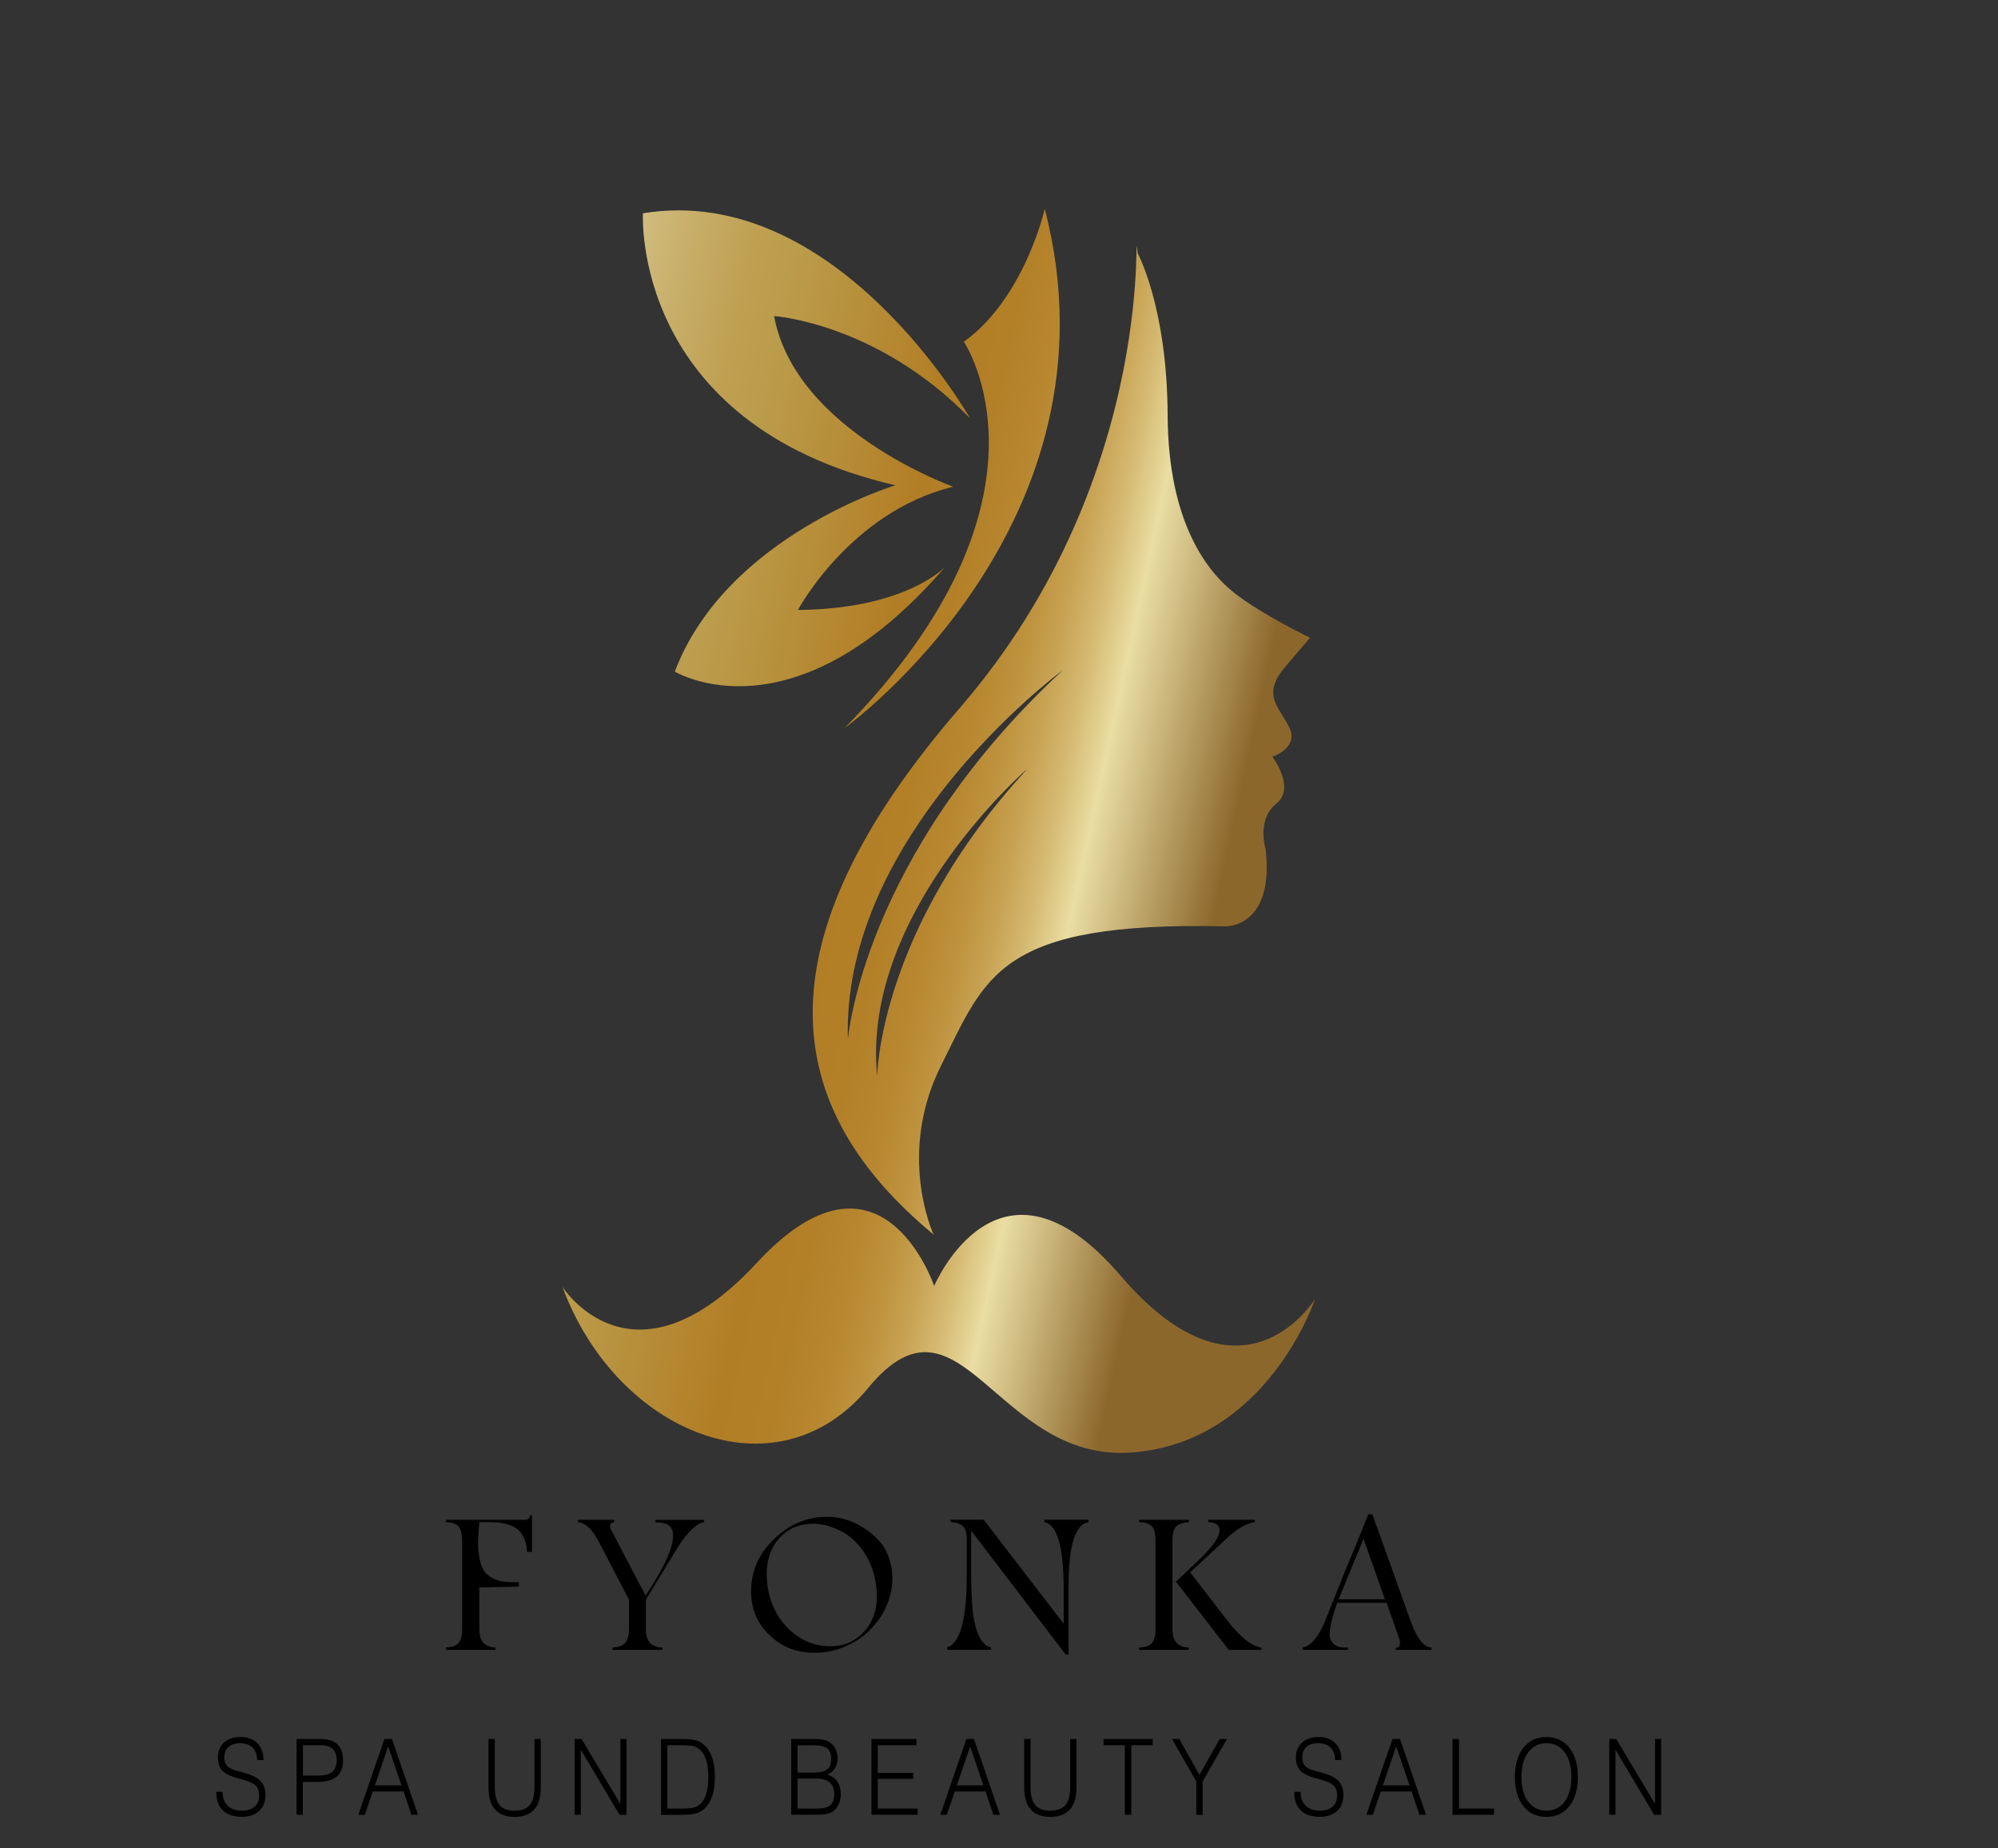 <?xml version="1.0" encoding="utf-8"?>
<!-- Generator: Adobe Illustrator 24.3.0, SVG Export Plug-In . SVG Version: 6.00 Build 0)  -->
<svg version="1.1" id="Layer_1" xmlns="http://www.w3.org/2000/svg" xmlns:xlink="http://www.w3.org/1999/xlink" x="0px" y="0px"
	 viewBox="220 100 400 370" style="enable-background:new 0 0 841.89 595.28;" xml:space="preserve">
<rect x="220" y="100" width="400" height="370" fill="#333333" stroke="none"/>
<style type="text/css">
	.st0{display:none;fill:#1E1E1C;}
	.st1{fill:url(#SVGID_1_);}
	.st2{fill:url(#SVGID_2_);}
	.st3{fill:url(#SVGID_3_);}
	.st4{fill:url(#SVGID_4_);}
	.st5{display:none;}
	.st6{display:inline;}
</style>
<rect x="-3.47" class="st0" width="425.66" height="595.28"/>
<linearGradient id="SVGID_1_" gradientUnits="userSpaceOnUse" x1="277.139" y1="215.308" x2="474.791" y2="258.581">
	<stop  offset="0" style="stop-color:#A97D27"/>
	<stop  offset="0.124" style="stop-color:#F2F1D4"/>
	<stop  offset="0.159" style="stop-color:#E9E2BC"/>
	<stop  offset="0.245" style="stop-color:#D5C38A"/>
	<stop  offset="0.322" style="stop-color:#C7AD67"/>
	<stop  offset="0.383" style="stop-color:#BFA052"/>
	<stop  offset="0.423" style="stop-color:#BB9C4B"/>
	<stop  offset="0.592" style="stop-color:#B27E25"/>
	<stop  offset="0.649" style="stop-color:#B38027"/>
	<stop  offset="0.691" style="stop-color:#B7862F"/>
	<stop  offset="0.728" style="stop-color:#BE923D"/>
	<stop  offset="0.762" style="stop-color:#C8A354"/>
	<stop  offset="0.794" style="stop-color:#D5BA72"/>
	<stop  offset="0.825" style="stop-color:#E6D799"/>
	<stop  offset="0.831" style="stop-color:#EADEA3"/>
	<stop  offset="0.97" style="stop-color:#8C672C"/>
</linearGradient>
<path class="st1" d="M477.43,233.32c4.84-5.66,4.84-5.66,4.84-5.66s-9.37-4.51-14.94-8.8c-5.56-4.28-13.47-14.18-13.57-35.78
	c-0.1-21.61-5.99-32.35-5.99-32.35c-1.33-11.22,5.54,43.43-35.7,91.08c-40.9,47.29-35.67,80.1-5.18,105.3
	c-0.24-0.54-7.3-16.29,1.53-33.85c8.97-17.86,11.39-28.86,56.99-27.83c0,0,9.74,0.26,7.98-15.4c0,0-1.89-5.91,2.1-9.13
	c4.01-3.23-0.77-9.43-0.77-9.43s5.55-1.77,3.3-6.06C475.77,241.09,472.59,238.98,477.43,233.32z M395.61,315.42
	c-2.97-29.82,24.42-56.36,29.32-60.86c0.37-0.32,0.6-0.53,0.71-0.61C395.88,286.14,395.61,315.42,395.61,315.42z M389.75,308.11
	c-1.2-37.68,35.47-68.07,42.02-73.2c0.48-0.38,0.8-0.61,0.93-0.7C392.58,271.45,389.75,308.11,389.75,308.11z"/>
<linearGradient id="SVGID_2_" gradientUnits="userSpaceOnUse" x1="286.387" y1="173.064" x2="484.039" y2="216.337">
	<stop  offset="0" style="stop-color:#A97D27"/>
	<stop  offset="0.124" style="stop-color:#F2F1D4"/>
	<stop  offset="0.159" style="stop-color:#E9E2BC"/>
	<stop  offset="0.245" style="stop-color:#D5C38A"/>
	<stop  offset="0.322" style="stop-color:#C7AD67"/>
	<stop  offset="0.383" style="stop-color:#BFA052"/>
	<stop  offset="0.423" style="stop-color:#BB9C4B"/>
	<stop  offset="0.592" style="stop-color:#B27E25"/>
	<stop  offset="0.649" style="stop-color:#B38027"/>
	<stop  offset="0.691" style="stop-color:#B7862F"/>
	<stop  offset="0.728" style="stop-color:#BE923D"/>
	<stop  offset="0.762" style="stop-color:#C8A354"/>
	<stop  offset="0.794" style="stop-color:#D5BA72"/>
	<stop  offset="0.825" style="stop-color:#E6D799"/>
	<stop  offset="0.831" style="stop-color:#EADEA3"/>
	<stop  offset="0.97" style="stop-color:#8C672C"/>
</linearGradient>
<path class="st2" d="M414.18,183.71c0,0-26.73-47.33-65.46-41.02c0,0-2.46,42.19,50.54,54.45c0,0-33.9,10.18-44.16,37.29
	c0,0,23.63,14.5,54.11-20.96c0,0-7.74,8.43-29.46,8.63c0,0,10.44-19.62,31.07-24.68c0,0-31.67-11.27-35.84-34.15
	C374.97,163.27,395.55,164.61,414.18,183.71z"/>
<linearGradient id="SVGID_3_" gradientUnits="userSpaceOnUse" x1="287.678" y1="167.167" x2="485.331" y2="210.44">
	<stop  offset="0" style="stop-color:#A97D27"/>
	<stop  offset="0.124" style="stop-color:#F2F1D4"/>
	<stop  offset="0.159" style="stop-color:#E9E2BC"/>
	<stop  offset="0.245" style="stop-color:#D5C38A"/>
	<stop  offset="0.322" style="stop-color:#C7AD67"/>
	<stop  offset="0.383" style="stop-color:#BFA052"/>
	<stop  offset="0.423" style="stop-color:#BB9C4B"/>
	<stop  offset="0.592" style="stop-color:#B27E25"/>
	<stop  offset="0.649" style="stop-color:#B38027"/>
	<stop  offset="0.691" style="stop-color:#B7862F"/>
	<stop  offset="0.728" style="stop-color:#BE923D"/>
	<stop  offset="0.762" style="stop-color:#C8A354"/>
	<stop  offset="0.794" style="stop-color:#D5BA72"/>
	<stop  offset="0.825" style="stop-color:#E6D799"/>
	<stop  offset="0.831" style="stop-color:#EADEA3"/>
	<stop  offset="0.97" style="stop-color:#8C672C"/>
</linearGradient>
<path class="st3" d="M429.16,141.8c0,0-4.01,17.84-16.19,26.61c0,0,21.21,31.27-23.85,77.3
	C389.11,245.71,445.61,205.09,429.16,141.8z"/>
<g>
	<path d="M263.3,458.68h1.26c0.01,1.19,0.35,2.12,1.03,2.78c0.67,0.66,1.62,0.99,2.84,0.99c1.07,0,1.91-0.27,2.53-0.8
		c0.61-0.53,0.92-1.27,0.92-2.2c0-0.87-0.21-1.52-0.64-1.98c-0.43-0.45-1.29-0.86-2.57-1.23l-1.31-0.36
		c-1.41-0.4-2.38-0.9-2.92-1.52c-0.54-0.61-0.81-1.48-0.81-2.59c0-1.23,0.41-2.21,1.22-2.96c0.82-0.74,1.91-1.11,3.27-1.11
		c1.44,0,2.57,0.41,3.39,1.22c0.81,0.81,1.23,1.94,1.25,3.4h-1.28c-0.02-1.08-0.32-1.91-0.92-2.5c-0.59-0.59-1.42-0.88-2.49-0.88
		c-1.01,0-1.79,0.25-2.34,0.75c-0.55,0.5-0.83,1.21-0.83,2.12c0,0.7,0.18,1.25,0.54,1.65c0.36,0.4,0.96,0.72,1.79,0.95l1.61,0.44
		c1.59,0.44,2.7,0.99,3.34,1.67s0.96,1.6,0.96,2.78c0,1.36-0.42,2.43-1.27,3.21c-0.84,0.78-2,1.17-3.46,1.17
		c-1.64,0-2.9-0.42-3.78-1.27c-0.88-0.85-1.33-2.06-1.33-3.64V458.68z"/>
	<path d="M279.37,463.27V448.1h4.8c1.5,0,2.63,0.36,3.38,1.07c0.75,0.71,1.13,1.78,1.13,3.19c0,1.46-0.42,2.55-1.27,3.26
		c-0.84,0.71-2.13,1.07-3.86,1.07h-2.92v6.58H279.37z M280.64,455.42h2.94c1.36,0,2.33-0.24,2.92-0.73
		c0.59-0.48,0.89-1.27,0.89-2.35c0-1.03-0.26-1.79-0.79-2.27c-0.53-0.48-1.35-0.73-2.47-0.73h-3.48V455.42z"/>
	<path d="M291.74,463.27l5.22-15.17h1.51l5.22,15.17h-1.33l-1.56-4.67h-6.17l-1.59,4.67H291.74z M295.04,457.39h5.34l-2.67-7.8
		L295.04,457.39z"/>
	<path d="M317.8,448.1h1.26v9.56c0,1.68,0.31,2.9,0.94,3.66c0.63,0.76,1.63,1.13,3.02,1.13c1.39,0,2.4-0.38,3.03-1.13
		c0.63-0.76,0.95-1.97,0.95-3.66v-9.56h1.26v9.75c0,1.93-0.44,3.38-1.32,4.37c-0.88,0.98-2.19,1.47-3.92,1.47
		c-1.73,0-3.03-0.49-3.91-1.47c-0.87-0.98-1.31-2.44-1.31-4.37V448.1z"/>
	<path d="M335.04,463.27V448.1h1.39l7.77,13.01V448.1h1.22v15.17h-1.4l-7.74-13.02v13.02H335.04z"/>
	<path d="M355.57,448.1h0.93c1.13,0,1.98,0.07,2.55,0.2c0.57,0.13,1.06,0.34,1.47,0.63c0.85,0.59,1.49,1.46,1.94,2.61
		c0.45,1.15,0.67,2.52,0.67,4.12c0,1.72-0.24,3.17-0.73,4.35c-0.49,1.17-1.2,2.05-2.16,2.62c-0.4,0.23-0.89,0.4-1.47,0.5
		c-0.58,0.1-1.46,0.15-2.65,0.15h-3.78V448.1H355.57z M353.6,462.03h2.66c1.04,0,1.8-0.04,2.28-0.13c0.48-0.09,0.88-0.23,1.2-0.44
		c0.7-0.46,1.22-1.16,1.56-2.11c0.34-0.94,0.51-2.16,0.51-3.65c0-1.42-0.17-2.6-0.49-3.55c-0.33-0.94-0.82-1.65-1.48-2.13
		c-0.34-0.25-0.75-0.42-1.24-0.53c-0.49-0.1-1.32-0.15-2.48-0.15h-0.3h-2.22V462.03z"/>
	<path d="M378.4,463.27V448.1h4.55c0.79,0,1.42,0.05,1.88,0.14c0.46,0.1,0.86,0.25,1.2,0.47c0.52,0.32,0.93,0.77,1.22,1.34
		c0.29,0.57,0.44,1.21,0.44,1.92c0,0.76-0.18,1.42-0.54,1.99c-0.36,0.57-0.86,1-1.51,1.29c0.83,0.2,1.49,0.65,1.97,1.34
		c0.48,0.7,0.71,1.56,0.71,2.58c0,0.89-0.19,1.66-0.57,2.32c-0.38,0.66-0.91,1.14-1.59,1.43c-0.27,0.12-0.69,0.21-1.25,0.26
		c-0.56,0.05-1.46,0.08-2.71,0.08H378.4z M382.73,449.35h-3.06v5.49h2.94c1.42,0,2.41-0.21,2.96-0.63c0.55-0.42,0.83-1.13,0.83-2.13
		c0-1-0.27-1.7-0.8-2.11C385.07,449.55,384.11,449.35,382.73,449.35z M379.66,462.03h3.71c1.37,0,2.32-0.22,2.85-0.66
		c0.53-0.44,0.8-1.19,0.8-2.24c0-1.03-0.3-1.81-0.9-2.33c-0.6-0.52-1.48-0.78-2.65-0.78h-3.81V462.03z"/>
	<path d="M394.47,463.27V448.1h9v1.25h-7.74v5.53h7.08v1.2h-7.08v5.94h7.98v1.25H394.47z"/>
	<path d="M408.25,463.27l5.22-15.17h1.51l5.22,15.17h-1.33l-1.56-4.67h-6.17l-1.59,4.67H408.25z M411.55,457.39h5.34l-2.67-7.8
		L411.55,457.39z"/>
	<path d="M425.05,448.1h1.26v9.56c0,1.68,0.31,2.9,0.94,3.66c0.63,0.76,1.63,1.13,3.02,1.13c1.39,0,2.4-0.38,3.03-1.13
		c0.63-0.76,0.95-1.97,0.95-3.66v-9.56h1.26v9.75c0,1.93-0.44,3.38-1.32,4.37c-0.88,0.98-2.19,1.47-3.92,1.47
		c-1.73,0-3.03-0.49-3.91-1.47c-0.87-0.98-1.31-2.44-1.31-4.37V448.1z"/>
	<path d="M445.2,463.27v-13.92h-4.27v-1.25h9.83v1.25h-4.27v13.92H445.2z"/>
	<path d="M459.5,463.27v-6.66l-4.86-8.51h1.45l4.04,7.18l4.05-7.18h1.45l-4.86,8.51v6.66H459.5z"/>
	<path d="M479.11,458.68h1.26c0.01,1.19,0.35,2.12,1.03,2.78c0.67,0.66,1.62,0.99,2.84,0.99c1.07,0,1.91-0.27,2.53-0.8
		c0.61-0.53,0.92-1.27,0.92-2.2c0-0.87-0.21-1.52-0.64-1.98c-0.43-0.45-1.29-0.86-2.57-1.23l-1.31-0.36
		c-1.41-0.4-2.38-0.9-2.92-1.52c-0.54-0.61-0.81-1.48-0.81-2.59c0-1.23,0.41-2.21,1.22-2.96c0.82-0.74,1.91-1.11,3.27-1.11
		c1.44,0,2.57,0.41,3.39,1.22c0.81,0.81,1.23,1.94,1.25,3.4h-1.28c-0.02-1.08-0.32-1.91-0.92-2.5c-0.59-0.59-1.42-0.88-2.49-0.88
		c-1.01,0-1.79,0.25-2.34,0.75c-0.55,0.5-0.83,1.21-0.83,2.12c0,0.7,0.18,1.25,0.54,1.65c0.36,0.4,0.96,0.72,1.79,0.95l1.61,0.44
		c1.59,0.44,2.7,0.99,3.34,1.67s0.96,1.6,0.96,2.78c0,1.36-0.42,2.43-1.27,3.21c-0.84,0.78-2,1.17-3.46,1.17
		c-1.64,0-2.9-0.42-3.78-1.27c-0.88-0.85-1.33-2.06-1.33-3.64V458.68z"/>
	<path d="M493.55,463.27l5.22-15.17h1.51l5.22,15.17h-1.33l-1.56-4.67h-6.17l-1.59,4.67H493.55z M496.85,457.39h5.34l-2.67-7.8
		L496.85,457.39z"/>
	<path d="M510.79,463.27V448.1h1.3v13.92h7.02v1.25H510.79z"/>
	<path d="M523.28,455.7c0-2.46,0.57-4.4,1.7-5.84c1.13-1.43,2.66-2.15,4.6-2.15c1.94,0,3.47,0.72,4.61,2.15
		c1.14,1.44,1.7,3.38,1.7,5.84c0,2.46-0.57,4.4-1.7,5.84c-1.14,1.43-2.67,2.15-4.61,2.15c-1.93,0-3.46-0.72-4.6-2.15
		C523.85,460.11,523.28,458.16,523.28,455.7z M524.59,455.7c0,2.07,0.45,3.72,1.35,4.93c0.9,1.21,2.11,1.82,3.64,1.82
		c1.54,0,2.76-0.6,3.66-1.81c0.9-1.21,1.35-2.85,1.35-4.93c0-2.09-0.45-3.74-1.35-4.95c-0.9-1.22-2.12-1.82-3.66-1.82
		c-1.51,0-2.72,0.61-3.63,1.84C525.04,451.99,524.59,453.64,524.59,455.7z"/>
	<path d="M542.18,463.27V448.1h1.39l7.77,13.01V448.1h1.22v15.17h-1.4l-7.74-13.02v13.02H542.18z"/>
</g>
<linearGradient id="SVGID_4_" gradientUnits="userSpaceOnUse" x1="251.125" y1="334.127" x2="448.777" y2="377.399">
	<stop  offset="0" style="stop-color:#A97D27"/>
	<stop  offset="0.124" style="stop-color:#F2F1D4"/>
	<stop  offset="0.159" style="stop-color:#E9E2BC"/>
	<stop  offset="0.245" style="stop-color:#D5C38A"/>
	<stop  offset="0.322" style="stop-color:#C7AD67"/>
	<stop  offset="0.383" style="stop-color:#BFA052"/>
	<stop  offset="0.423" style="stop-color:#BB9C4B"/>
	<stop  offset="0.592" style="stop-color:#B27E25"/>
	<stop  offset="0.649" style="stop-color:#B38027"/>
	<stop  offset="0.691" style="stop-color:#B7862F"/>
	<stop  offset="0.728" style="stop-color:#BE923D"/>
	<stop  offset="0.762" style="stop-color:#C8A354"/>
	<stop  offset="0.794" style="stop-color:#D5BA72"/>
	<stop  offset="0.825" style="stop-color:#E6D799"/>
	<stop  offset="0.831" style="stop-color:#EADEA3"/>
	<stop  offset="0.97" style="stop-color:#8C672C"/>
</linearGradient>
<path class="st4" d="M332.6,357.59c0,0,14,22.13,38.91-4.8c24.91-26.92,35.51,4.63,35.51,4.63s12.9-30.59,37.31-2.08
	c24.41,28.51,38.94,4.68,38.94,4.68s-9.43,28.65-36.65,30.73c-27.23,2.08-34.37-35.25-52.78-12.95
	C375.42,400.1,343.37,386.78,332.6,357.59z"/>
<g>
	<path d="M326.49,410.65h-0.99c-0.08-2.13-0.8-3.71-2.15-4.73c-1.17-0.83-3-1.24-5.5-1.24h-1.88c-0.17,1.62-0.25,3.07-0.25,4.36
		c0,1.24,0.11,2.32,0.34,3.25c0.22,0.93,0.53,1.68,0.91,2.25c0.52,0.69,1.23,1.23,2.14,1.6c0.91,0.37,1.99,0.56,3.26,0.56h1.5v0.9
		l-7.91,0.16v8.44c0,1.14,0.27,2.01,0.8,2.62c0.53,0.6,1.35,0.93,2.45,0.97v0.47h-9.93v-0.47c0.56-0.03,1.06-0.11,1.49-0.24
		c0.43-0.14,0.76-0.35,1-0.63h-0.02c0.51-0.54,0.76-1.45,0.76-2.71v-17.95c0-1.26-0.26-2.18-0.78-2.75
		c-0.48-0.5-1.29-0.77-2.45-0.82v-0.47h15.96c0.51,0,0.8-0.3,0.89-0.9h0.38V410.65z"/>
	<path d="M360.98,404.68c-0.39,0.07-0.81,0.24-1.23,0.5c-0.43,0.27-0.86,0.6-1.3,1.02c-0.44,0.41-0.88,0.9-1.32,1.46
		c-0.44,0.56-0.87,1.16-1.28,1.81l-6.54,10.72v6.01c0,1.14,0.26,2.01,0.79,2.62c0.53,0.6,1.36,0.93,2.5,0.97v0.47h-9.99v-0.47
		c0.55-0.03,1.04-0.11,1.49-0.25c0.44-0.14,0.78-0.35,1.02-0.62c0.25-0.27,0.45-0.64,0.59-1.1c0.14-0.46,0.21-1,0.21-1.61v-5.99
		l-5.42-10.43c-0.38-0.73-0.72-1.36-1.03-1.88c-0.31-0.52-0.58-0.95-0.82-1.27c-0.9-1.18-1.88-1.83-2.95-1.94v-0.47h7.25v0.47
		c-0.55,0.07-0.82,0.34-0.82,0.82c0,0.2,0.03,0.37,0.11,0.51l7,13.35c3.68-5.51,5.52-9.51,5.52-11.98c0-1.13-0.4-1.89-1.2-2.28
		c-0.24-0.11-0.54-0.2-0.92-0.28c-0.37-0.07-0.85-0.12-1.42-0.13v-0.47h9.76V404.68z"/>
	<path d="M398.66,415.99c0,2.62-0.79,5.19-2.38,7.7c-0.83,1.21-1.75,2.27-2.75,3.18c-1.01,0.91-2.11,1.66-3.32,2.24
		c-1.17,0.6-2.34,1.04-3.52,1.31c-1.18,0.28-2.38,0.42-3.61,0.42c-3.61,0-6.63-1.18-9.04-3.55c-2.45-2.34-3.67-5.25-3.67-8.74
		c0-2.02,0.38-3.9,1.13-5.62c0.75-1.72,1.89-3.33,3.43-4.81c1.53-1.51,3.19-2.64,4.99-3.38c1.79-0.75,3.69-1.12,5.7-1.12
		c1.1,0,2.16,0.14,3.19,0.41c1.03,0.27,2.02,0.65,2.95,1.14s1.81,1.07,2.64,1.75c0.82,0.68,1.56,1.43,2.22,2.24
		c0.63,0.94,1.13,1.99,1.5,3.16C398.48,413.49,398.66,414.72,398.66,415.99z M395.54,419.62c0-1.32-0.14-2.59-0.42-3.83
		c-0.28-1.24-0.69-2.4-1.22-3.48c-0.6-1.21-1.34-2.29-2.2-3.24c-0.86-0.95-1.82-1.73-2.88-2.34c-2.07-1.14-4.03-1.71-5.88-1.71
		c-1.49,0-2.81,0.25-3.96,0.73c-1.15,0.49-2.17,1.25-3.06,2.28c-1.62,1.81-2.42,4.16-2.42,7.07c0,1.88,0.28,3.63,0.84,5.28
		c0.56,1.64,1.38,3.15,2.47,4.52c1.24,1.48,2.65,2.63,4.23,3.43s3.31,1.21,5.2,1.21c1.41,0,2.67-0.25,3.79-0.76s2.14-1.27,3.06-2.27
		C394.72,424.66,395.54,422.36,395.54,419.62z"/>
	<path d="M437.89,404.7c-1.31,0.22-2.3,1.38-2.96,3.5c-0.67,2.12-1,5.2-1,9.23v13.75h-0.59l-18.91-24.78v8.58
		c0,1.77,0.03,3.32,0.11,4.67c0.07,1.35,0.16,2.49,0.27,3.42c0.28,2,0.72,3.56,1.31,4.7c0.59,1.13,1.34,1.8,2.26,1.99v0.49h-8.77
		v-0.53c1.28-0.34,2.26-1.71,2.93-4.12c0.67-2.41,1.01-5.86,1.01-10.37v-7.17c0-1.25-0.27-2.11-0.8-2.59
		c-0.28-0.23-0.62-0.41-1.02-0.55s-0.88-0.22-1.42-0.25v-0.47h6.62l16.02,20.83v-6.97c0-8.42-1.29-12.88-3.88-13.37v-0.49h8.83
		V404.7z"/>
	<path d="M454.73,426.2c0,1.14,0.26,2.01,0.79,2.62c0.53,0.6,1.36,0.93,2.5,0.97v0.47h-9.99v-0.47c0.59-0.03,1.11-0.11,1.55-0.24
		c0.44-0.14,0.78-0.35,1.02-0.63h-0.02c0.51-0.54,0.76-1.45,0.76-2.71v-17.93c0-1.36-0.25-2.28-0.76-2.77
		c-0.28-0.27-0.61-0.47-1-0.6c-0.39-0.13-0.9-0.2-1.55-0.21v-0.47h9.99v0.47c-0.54,0.03-1.03,0.11-1.49,0.26
		c-0.46,0.14-0.8,0.33-1.04,0.56c-0.24,0.26-0.43,0.62-0.56,1.09c-0.13,0.47-0.2,1.03-0.2,1.68V426.2z M454.98,416.77v-0.31
		c0.01,0.03,0.02,0.03,0.01,0.02c-0.01-0.01,0-0.01,0.03,0.02H455l0.13,0.12L454.98,416.77z M472.5,430.26h-6.51
		c-0.37-0.48-0.73-0.95-1.1-1.43s-0.74-0.95-1.12-1.43c-0.27-0.34-0.53-0.68-0.79-1.02c-0.26-0.34-0.52-0.69-0.79-1.04
		c-1.1-1.41-2.23-2.87-3.39-4.38c-1.17-1.51-2.3-2.96-3.39-4.36c0.6-0.56,1.23-1.14,1.87-1.74c0.64-0.6,1.28-1.21,1.91-1.82
		l1.31-1.26c1.14-1.1,2.03-2.12,2.68-3.05c0.65-0.93,0.97-1.73,0.97-2.41c0-1.02-0.75-1.56-2.23-1.63v-0.47h9.3v0.49
		c-0.91,0.12-1.85,0.47-2.82,1.05c-0.96,0.58-1.96,1.36-3,2.35l-7.13,6.64c0.36,0.48,0.79,1.03,1.29,1.66
		c0.49,0.63,1,1.29,1.54,1.99c0.11,0.14,0.21,0.27,0.31,0.41c0.09,0.14,0.19,0.27,0.31,0.41c0.38,0.48,0.75,0.96,1.13,1.46
		c0.37,0.5,0.74,0.98,1.11,1.46c0.38,0.48,0.73,0.92,1.06,1.35c0.33,0.42,0.63,0.81,0.9,1.16c0.59,0.75,1.18,1.43,1.76,2.04
		c0.58,0.61,1.16,1.14,1.72,1.58c0.56,0.44,1.11,0.79,1.63,1.06c0.53,0.26,1.03,0.42,1.51,0.48V430.26z"/>
	<path d="M506.6,430.26h-7.15v-0.47h0.21c0.42,0,0.63-0.33,0.63-1c0-0.22-0.04-0.41-0.11-0.57l-2.57-7.38h-9.91
		c-1,2.83-1.5,4.92-1.5,6.28c0,0.79,0.26,1.43,0.78,1.93c0.52,0.5,1.19,0.74,2,0.74h0.89v0.47h-9.09v-0.47
		c0.83-0.15,1.61-0.66,2.35-1.52c0.74-0.86,1.42-2.06,2.06-3.6c0.11-0.27,0.22-0.53,0.32-0.78c0.1-0.25,0.2-0.51,0.32-0.78
		c0.52-1.36,1.07-2.72,1.64-4.1c0.07-0.19,0.15-0.38,0.23-0.58c0.08-0.2,0.17-0.4,0.25-0.6c0.25-0.65,0.52-1.32,0.8-2.01
		c0.28-0.69,0.54-1.34,0.78-1.97c0.25-0.58,0.53-1.22,0.82-1.92c0.3-0.69,0.59-1.4,0.89-2.12c0.3-0.72,0.59-1.44,0.88-2.16
		c0.29-0.72,0.56-1.4,0.81-2.04c0.15-0.39,0.32-0.81,0.5-1.24c0.18-0.43,0.35-0.85,0.51-1.24h0.8c0.3,0.83,0.6,1.67,0.92,2.54
		c0.32,0.86,0.64,1.75,0.96,2.66c0.48,1.32,0.96,2.65,1.44,4c0.48,1.35,0.97,2.7,1.45,4.05c0.48,1.34,0.96,2.67,1.42,3.98
		c0.46,1.31,0.91,2.58,1.35,3.82c0.24,0.67,0.5,1.3,0.78,1.92c0.28,0.61,0.52,1.09,0.72,1.45c0.42,0.69,0.85,1.23,1.3,1.61
		c0.44,0.38,0.94,0.59,1.51,0.63V430.26z M497.26,420.13l-4.28-12.11l-4.98,12.11H497.26z"/>
</g>
<path class="st5" d="M499.27,227.42c4.89-5.73,4.89-5.73,4.89-5.73s-9.47-4.56-15.11-8.9c-5.62-4.33-13.62-14.34-13.72-36.19
	c-0.1-21.85-6.06-32.72-6.06-32.72c-1.35-11.35,5.6,43.92-36.1,92.11c-41.36,47.82-36.07,81-5.24,106.48
	c-0.24-0.54-7.38-16.47,1.54-34.23c9.07-18.06,11.52-29.19,57.63-28.14c0,0,9.85,0.26,8.07-15.58c0,0-1.92-5.98,2.13-9.23
	c4.05-3.27-0.78-9.54-0.78-9.54s5.61-1.79,3.34-6.13C497.6,235.29,494.38,233.15,499.27,227.42z M416.53,310.45
	c-3-30.16,24.69-56.99,29.65-61.54c0.37-0.33,0.61-0.54,0.71-0.62C416.8,280.84,416.53,310.45,416.53,310.45z M410.61,303.06
	c-1.21-38.11,35.87-68.84,42.49-74.02c0.49-0.38,0.81-0.62,0.95-0.71C413.47,265.98,410.61,303.06,410.61,303.06z"/>
<path class="st5" d="M435.31,177.25c0,0-27.03-47.86-66.2-41.48c0,0-2.49,42.67,51.11,55.07c0,0-34.28,10.29-44.66,37.71
	c0,0,23.89,14.66,54.72-21.2c0,0-7.83,8.52-29.79,8.72c0,0,10.56-19.84,31.42-24.95c0,0-32.03-11.4-36.25-34.54
	C395.66,156.58,416.47,157.94,435.31,177.25z"/>
<path class="st5" d="M450.46,134.88c0,0-4.06,18.04-16.37,26.91c0,0,21.45,31.62-24.12,78.17
	C409.96,239.96,467.09,198.88,450.46,134.88z"/>
<g class="st5">
	<path class="st6" d="M282.73,455.33h1.28c0.01,1.21,0.36,2.15,1.04,2.81c0.68,0.67,1.64,1,2.87,1c1.08,0,1.93-0.27,2.55-0.81
		c0.62-0.54,0.93-1.28,0.93-2.22c0-0.87-0.22-1.54-0.65-2c-0.43-0.46-1.3-0.87-2.6-1.24l-1.32-0.36c-1.42-0.4-2.41-0.91-2.95-1.54
		c-0.54-0.62-0.82-1.49-0.82-2.62c0-1.24,0.41-2.24,1.24-2.99c0.82-0.75,1.93-1.12,3.31-1.12c1.46,0,2.6,0.41,3.42,1.23
		c0.82,0.82,1.24,1.96,1.26,3.44H291c-0.02-1.09-0.33-1.93-0.93-2.53c-0.6-0.59-1.44-0.89-2.52-0.89c-1.02,0-1.81,0.25-2.37,0.76
		c-0.56,0.51-0.84,1.22-0.84,2.15c0,0.71,0.18,1.26,0.55,1.67c0.37,0.41,0.97,0.73,1.81,0.96l1.62,0.45c1.61,0.44,2.73,1,3.38,1.68
		s0.97,1.62,0.97,2.81c0,1.37-0.43,2.46-1.28,3.25c-0.85,0.79-2.02,1.19-3.5,1.19c-1.66,0-2.93-0.43-3.83-1.29
		c-0.89-0.86-1.34-2.08-1.34-3.68V455.33z"/>
	<path class="st6" d="M298.98,459.97v-15.34h4.85c1.52,0,2.66,0.36,3.42,1.08c0.76,0.72,1.14,1.8,1.14,3.23
		c0,1.48-0.43,2.58-1.28,3.3c-0.85,0.72-2.16,1.08-3.91,1.08h-2.96v6.65H298.98z M300.26,452.04h2.98c1.37,0,2.36-0.24,2.96-0.73
		c0.6-0.49,0.9-1.28,0.9-2.38c0-1.04-0.27-1.81-0.8-2.3c-0.54-0.49-1.37-0.73-2.5-0.73h-3.52V452.04z"/>
	<path class="st6" d="M311.48,459.97l5.28-15.34h1.53l5.28,15.34h-1.34l-1.57-4.72h-6.24l-1.6,4.72H311.48z M314.82,454.03h5.4
		l-2.71-7.89L314.82,454.03z"/>
	<path class="st6" d="M337.84,444.63h1.28v9.66c0,1.7,0.32,2.93,0.95,3.7c0.63,0.76,1.65,1.15,3.06,1.15c1.4,0,2.43-0.38,3.06-1.15
		c0.64-0.76,0.96-2,0.96-3.7v-9.66h1.28v9.86c0,1.95-0.44,3.42-1.33,4.42c-0.89,0.99-2.21,1.49-3.97,1.49
		c-1.75,0-3.07-0.49-3.95-1.48c-0.88-0.99-1.33-2.46-1.33-4.42V444.63z"/>
	<path class="st6" d="M355.28,459.97v-15.34h1.41l7.86,13.15v-13.15h1.24v15.34h-1.42l-7.83-13.17v13.17H355.28z"/>
	<path class="st6" d="M376.03,444.63h0.94c1.15,0,2.01,0.07,2.58,0.2c0.57,0.13,1.07,0.34,1.48,0.64c0.86,0.6,1.51,1.48,1.96,2.64
		c0.45,1.16,0.68,2.55,0.68,4.17c0,1.74-0.25,3.21-0.74,4.39c-0.49,1.19-1.22,2.07-2.18,2.65c-0.4,0.24-0.9,0.4-1.48,0.51
		c-0.59,0.1-1.48,0.15-2.68,0.15h-3.83v-15.34H376.03z M374.04,458.71h2.69c1.05,0,1.82-0.04,2.3-0.13
		c0.48-0.09,0.89-0.23,1.21-0.44c0.71-0.47,1.23-1.18,1.58-2.13c0.35-0.95,0.52-2.19,0.52-3.69c0-1.44-0.17-2.63-0.5-3.59
		c-0.33-0.95-0.83-1.67-1.49-2.15c-0.34-0.25-0.76-0.43-1.25-0.53c-0.49-0.1-1.33-0.16-2.51-0.16h-0.3h-2.25V458.71z"/>
	<path class="st6" d="M399.13,459.97v-15.34h4.6c0.8,0,1.43,0.05,1.9,0.15c0.47,0.1,0.87,0.26,1.21,0.48
		c0.53,0.33,0.94,0.78,1.24,1.36c0.3,0.58,0.44,1.23,0.44,1.94c0,0.76-0.18,1.43-0.54,2.01c-0.36,0.58-0.87,1.01-1.53,1.3
		c0.84,0.2,1.51,0.65,1.99,1.36c0.48,0.7,0.72,1.57,0.72,2.61c0,0.9-0.19,1.68-0.58,2.34c-0.39,0.67-0.92,1.15-1.61,1.45
		c-0.28,0.12-0.7,0.21-1.27,0.27c-0.57,0.05-1.48,0.08-2.74,0.08H399.13z M403.5,445.89h-3.1v5.55h2.98c1.44,0,2.43-0.21,2.99-0.64
		c0.56-0.42,0.84-1.14,0.84-2.16c0-1.01-0.27-1.72-0.81-2.13C405.87,446.1,404.9,445.89,403.5,445.89z M400.4,458.71h3.75
		c1.39,0,2.35-0.22,2.89-0.67c0.54-0.44,0.81-1.2,0.81-2.27c0-1.04-0.3-1.83-0.91-2.35c-0.6-0.53-1.5-0.79-2.68-0.79h-3.85V458.71z"
		/>
	<path class="st6" d="M415.38,459.97v-15.34h9.1v1.26h-7.83v5.59h7.16v1.22h-7.16v6.01h8.07v1.26H415.38z"/>
	<path class="st6" d="M429.31,459.97l5.28-15.34h1.53l5.28,15.34h-1.34l-1.57-4.72h-6.24l-1.6,4.72H429.31z M432.65,454.03h5.4
		l-2.71-7.89L432.65,454.03z"/>
	<path class="st6" d="M446.31,444.63h1.28v9.66c0,1.7,0.32,2.93,0.95,3.7c0.63,0.76,1.65,1.15,3.06,1.15c1.4,0,2.43-0.38,3.06-1.15
		c0.64-0.76,0.96-2,0.96-3.7v-9.66h1.28v9.86c0,1.95-0.44,3.42-1.33,4.42c-0.89,0.99-2.21,1.49-3.97,1.49
		c-1.75,0-3.07-0.49-3.95-1.48c-0.88-0.99-1.33-2.46-1.33-4.42V444.63z"/>
	<path class="st6" d="M466.68,459.97v-14.08h-4.32v-1.26h9.95v1.26H468v14.08H466.68z"/>
	<path class="st6" d="M481.14,459.97v-6.74l-4.91-8.6h1.46l4.08,7.27l4.09-7.27h1.46l-4.91,8.6v6.74H481.14z"/>
	<path class="st6" d="M500.97,455.33h1.28c0.01,1.21,0.36,2.15,1.04,2.81c0.68,0.67,1.64,1,2.87,1c1.08,0,1.93-0.27,2.55-0.81
		c0.62-0.54,0.93-1.28,0.93-2.22c0-0.87-0.22-1.54-0.65-2c-0.43-0.46-1.3-0.87-2.6-1.24l-1.32-0.36c-1.42-0.4-2.41-0.91-2.95-1.54
		c-0.54-0.62-0.82-1.49-0.82-2.62c0-1.24,0.41-2.24,1.24-2.99c0.82-0.75,1.93-1.12,3.31-1.12c1.46,0,2.6,0.41,3.42,1.23
		c0.82,0.82,1.24,1.96,1.26,3.44h-1.29c-0.02-1.09-0.33-1.93-0.93-2.53c-0.6-0.59-1.44-0.89-2.52-0.89c-1.02,0-1.81,0.25-2.37,0.76
		c-0.56,0.51-0.84,1.22-0.84,2.15c0,0.71,0.18,1.26,0.55,1.67c0.37,0.41,0.97,0.73,1.81,0.96l1.62,0.45c1.61,0.44,2.73,1,3.38,1.68
		s0.97,1.62,0.97,2.81c0,1.37-0.43,2.46-1.28,3.25c-0.85,0.79-2.02,1.19-3.5,1.19c-1.66,0-2.93-0.43-3.83-1.29
		c-0.89-0.86-1.34-2.08-1.34-3.68V455.33z"/>
	<path class="st6" d="M515.57,459.97l5.28-15.34h1.53l5.28,15.34h-1.34l-1.57-4.72h-6.24l-1.6,4.72H515.57z M518.91,454.03h5.4
		l-2.71-7.89L518.91,454.03z"/>
	<path class="st6" d="M533.01,459.97v-15.34h1.31v14.08h7.1v1.26H533.01z"/>
	<path class="st6" d="M545.64,452.32c0-2.49,0.57-4.45,1.72-5.9c1.15-1.45,2.7-2.18,4.65-2.18c1.96,0,3.51,0.73,4.66,2.18
		c1.15,1.45,1.72,3.42,1.72,5.9c0,2.49-0.57,4.45-1.72,5.9c-1.15,1.45-2.7,2.18-4.66,2.18c-1.95,0-3.5-0.73-4.65-2.18
		C546.21,456.77,545.64,454.8,545.64,452.32z M546.96,452.32c0,2.1,0.45,3.76,1.36,4.98c0.91,1.23,2.13,1.84,3.68,1.84
		c1.56,0,2.79-0.61,3.7-1.83c0.91-1.22,1.37-2.88,1.37-4.99c0-2.11-0.46-3.78-1.37-5.01c-0.91-1.23-2.15-1.84-3.7-1.84
		c-1.53,0-2.75,0.62-3.67,1.86C547.42,448.56,546.96,450.23,546.96,452.32z"/>
	<path class="st6" d="M564.75,459.97v-15.34h1.41l7.86,13.15v-13.15h1.24v15.34h-1.42l-7.83-13.17v13.17H564.75z"/>
</g>
<path class="st5" d="M352.81,353.1c0,0,14.16,22.38,39.35-4.85c25.19-27.23,35.91,4.68,35.91,4.68s13.05-30.94,37.73-2.11
	s39.38,4.74,39.38,4.74s-9.53,28.98-37.07,31.08s-34.76-35.65-53.38-13.1S363.7,382.61,352.81,353.1z"/>
<g class="st5">
	<path class="st6" d="M346.63,406.76h-1c-0.09-2.16-0.81-3.75-2.17-4.78c-1.18-0.84-3.03-1.26-5.56-1.26h-1.9
		c-0.17,1.64-0.26,3.11-0.26,4.41c0,1.25,0.11,2.35,0.34,3.29c0.23,0.94,0.53,1.7,0.92,2.28c0.53,0.7,1.25,1.24,2.16,1.62
		c0.92,0.38,2.01,0.57,3.29,0.57h1.51v0.91l-8,0.16v8.53c0,1.15,0.27,2.04,0.81,2.65c0.54,0.61,1.36,0.94,2.47,0.98v0.47h-10.04
		v-0.47c0.57-0.03,1.07-0.11,1.5-0.25c0.43-0.14,0.77-0.35,1.01-0.64h-0.02c0.51-0.55,0.77-1.46,0.77-2.74v-18.16
		c0-1.28-0.26-2.21-0.79-2.78c-0.48-0.51-1.31-0.78-2.47-0.82v-0.47h16.14c0.51,0,0.81-0.3,0.9-0.91h0.38V406.76z"/>
	<path class="st6" d="M381.5,400.72c-0.4,0.07-0.81,0.24-1.25,0.51c-0.43,0.27-0.87,0.61-1.31,1.03c-0.44,0.42-0.89,0.91-1.33,1.47
		c-0.45,0.56-0.88,1.18-1.29,1.84l-6.61,10.84v6.08c0,1.15,0.27,2.04,0.8,2.65c0.53,0.61,1.38,0.94,2.53,0.98v0.47h-10.11v-0.47
		c0.55-0.03,1.06-0.11,1.5-0.26c0.45-0.14,0.79-0.35,1.03-0.63c0.26-0.27,0.46-0.64,0.6-1.11c0.14-0.47,0.21-1.01,0.21-1.63v-6.06
		l-5.48-10.55c-0.38-0.74-0.73-1.38-1.04-1.91c-0.31-0.53-0.59-0.96-0.83-1.29c-0.91-1.19-1.91-1.85-2.99-1.96v-0.47h7.33v0.47
		c-0.55,0.07-0.83,0.34-0.83,0.82c0,0.21,0.04,0.38,0.11,0.52l7.08,13.5c3.72-5.58,5.59-9.62,5.59-12.12c0-1.14-0.41-1.91-1.22-2.31
		c-0.24-0.11-0.55-0.2-0.93-0.28c-0.38-0.08-0.86-0.12-1.44-0.13v-0.47h9.87V400.72z"/>
	<path class="st6" d="M419.62,412.16c0,2.65-0.8,5.25-2.41,7.79c-0.84,1.22-1.77,2.29-2.78,3.21c-1.02,0.92-2.14,1.68-3.36,2.27
		c-1.18,0.6-2.37,1.05-3.56,1.33c-1.19,0.28-2.41,0.42-3.65,0.42c-3.65,0-6.7-1.19-9.15-3.59c-2.47-2.36-3.71-5.31-3.71-8.84
		c0-2.05,0.38-3.94,1.14-5.69c0.76-1.74,1.92-3.37,3.46-4.86c1.55-1.53,3.23-2.67,5.04-3.42c1.81-0.76,3.73-1.13,5.77-1.13
		c1.11,0,2.19,0.14,3.23,0.41c1.04,0.27,2.04,0.66,2.98,1.15c0.95,0.49,1.83,1.09,2.67,1.77c0.83,0.69,1.58,1.44,2.25,2.27
		c0.64,0.95,1.14,2.01,1.51,3.19C419.43,409.63,419.62,410.87,419.62,412.16z M416.46,415.83c0-1.33-0.14-2.62-0.43-3.87
		c-0.28-1.25-0.7-2.42-1.24-3.52c-0.61-1.22-1.35-2.32-2.23-3.28c-0.87-0.96-1.84-1.75-2.91-2.37c-2.09-1.15-4.07-1.73-5.95-1.73
		c-1.51,0-2.84,0.25-4.01,0.74c-1.17,0.49-2.2,1.26-3.09,2.31c-1.63,1.83-2.45,4.21-2.45,7.15c0,1.9,0.28,3.68,0.85,5.34
		c0.57,1.66,1.4,3.19,2.49,4.58c1.25,1.5,2.68,2.65,4.27,3.47c1.6,0.82,3.35,1.23,5.26,1.23c1.42,0,2.7-0.26,3.84-0.77
		c1.14-0.52,2.17-1.28,3.09-2.3C415.63,420.92,416.46,418.6,416.46,415.83z"/>
	<path class="st6" d="M459.29,400.74c-1.32,0.22-2.32,1.4-3,3.54c-0.67,2.14-1.01,5.26-1.01,9.34v13.91h-0.6l-19.12-25.06v8.68
		c0,1.79,0.04,3.36,0.11,4.72c0.07,1.36,0.16,2.51,0.28,3.46c0.28,2.02,0.73,3.6,1.32,4.75c0.6,1.15,1.36,1.82,2.28,2.01v0.49h-8.87
		v-0.54c1.29-0.34,2.28-1.73,2.96-4.16c0.68-2.43,1.02-5.93,1.02-10.49v-7.25c0-1.26-0.27-2.14-0.81-2.62
		c-0.28-0.23-0.63-0.42-1.03-0.56c-0.4-0.14-0.89-0.22-1.44-0.25v-0.47h6.7l16.2,21.06v-7.05c0-8.52-1.31-13.02-3.92-13.52v-0.49
		h8.93V400.74z"/>
	<path class="st6" d="M476.31,422.48c0,1.15,0.27,2.04,0.8,2.65c0.53,0.61,1.37,0.94,2.53,0.98v0.47h-10.11v-0.47
		c0.6-0.03,1.12-0.11,1.57-0.25c0.45-0.14,0.79-0.35,1.03-0.64h-0.02c0.51-0.55,0.77-1.46,0.77-2.74v-18.13
		c0-1.37-0.26-2.31-0.77-2.8c-0.28-0.27-0.62-0.48-1.01-0.61c-0.39-0.13-0.91-0.2-1.57-0.22v-0.47h10.11v0.47
		c-0.54,0.03-1.04,0.11-1.5,0.26c-0.46,0.14-0.81,0.33-1.05,0.57c-0.24,0.26-0.43,0.63-0.56,1.1c-0.14,0.47-0.2,1.04-0.2,1.7V422.48
		z M476.57,412.94v-0.31c0.01,0.03,0.02,0.03,0.01,0.02c-0.01-0.01,0-0.01,0.03,0.02h-0.02l0.13,0.12L476.57,412.94z M494.29,426.58
		h-6.59c-0.37-0.48-0.74-0.96-1.11-1.44c-0.37-0.48-0.75-0.96-1.13-1.44c-0.27-0.34-0.54-0.69-0.8-1.03
		c-0.26-0.34-0.53-0.69-0.8-1.05c-1.11-1.43-2.25-2.91-3.43-4.43c-1.18-1.52-2.32-2.99-3.43-4.41c0.61-0.56,1.24-1.15,1.89-1.76
		s1.29-1.23,1.93-1.84l1.32-1.28c1.15-1.11,2.05-2.14,2.71-3.08c0.65-0.94,0.98-1.75,0.98-2.44c0-1.03-0.75-1.58-2.26-1.65v-0.47
		h9.4v0.49c-0.92,0.12-1.87,0.48-2.85,1.06c-0.97,0.58-1.99,1.38-3.04,2.38l-7.21,6.72c0.37,0.48,0.8,1.04,1.3,1.68
		c0.5,0.64,1.02,1.31,1.56,2.01c0.11,0.14,0.22,0.27,0.31,0.41c0.09,0.14,0.19,0.27,0.31,0.41c0.38,0.48,0.76,0.97,1.14,1.47
		c0.38,0.5,0.75,0.99,1.12,1.47c0.38,0.48,0.74,0.93,1.08,1.36c0.33,0.43,0.64,0.82,0.91,1.17c0.6,0.76,1.19,1.44,1.78,2.06
		c0.59,0.62,1.17,1.15,1.74,1.6c0.57,0.45,1.12,0.8,1.65,1.07c0.53,0.27,1.04,0.43,1.53,0.48V426.58z"/>
	<path class="st6" d="M528.77,426.58h-7.23v-0.47h0.21c0.43,0,0.64-0.34,0.64-1.01c0-0.22-0.04-0.41-0.11-0.58l-2.6-7.46h-10.02
		c-1.01,2.86-1.51,4.97-1.51,6.35c0,0.8,0.26,1.45,0.79,1.95c0.53,0.5,1.2,0.75,2.03,0.75h0.9v0.47h-9.19v-0.47
		c0.84-0.15,1.63-0.66,2.38-1.53c0.75-0.87,1.44-2.08,2.08-3.64c0.11-0.27,0.22-0.54,0.32-0.79s0.21-0.52,0.32-0.79
		c0.53-1.37,1.08-2.75,1.66-4.14c0.07-0.19,0.15-0.39,0.23-0.59c0.08-0.2,0.17-0.4,0.26-0.61c0.26-0.66,0.53-1.34,0.81-2.03
		c0.28-0.69,0.55-1.36,0.79-1.99c0.26-0.59,0.53-1.24,0.83-1.94c0.3-0.7,0.6-1.41,0.9-2.14c0.3-0.73,0.59-1.46,0.89-2.18
		c0.29-0.73,0.56-1.41,0.82-2.06c0.16-0.4,0.33-0.82,0.51-1.26c0.19-0.44,0.36-0.86,0.51-1.26h0.81c0.3,0.84,0.61,1.69,0.93,2.57
		c0.32,0.87,0.64,1.77,0.97,2.69c0.48,1.33,0.97,2.68,1.46,4.05c0.49,1.37,0.98,2.73,1.47,4.09c0.49,1.36,0.97,2.7,1.44,4.03
		c0.47,1.33,0.92,2.61,1.37,3.86c0.24,0.67,0.5,1.32,0.79,1.94c0.28,0.62,0.53,1.1,0.73,1.46c0.43,0.7,0.86,1.24,1.31,1.63
		c0.45,0.38,0.96,0.6,1.52,0.64V426.58z M519.33,416.34L515,404.1l-5.03,12.24H519.33z"/>
</g>
</svg>
